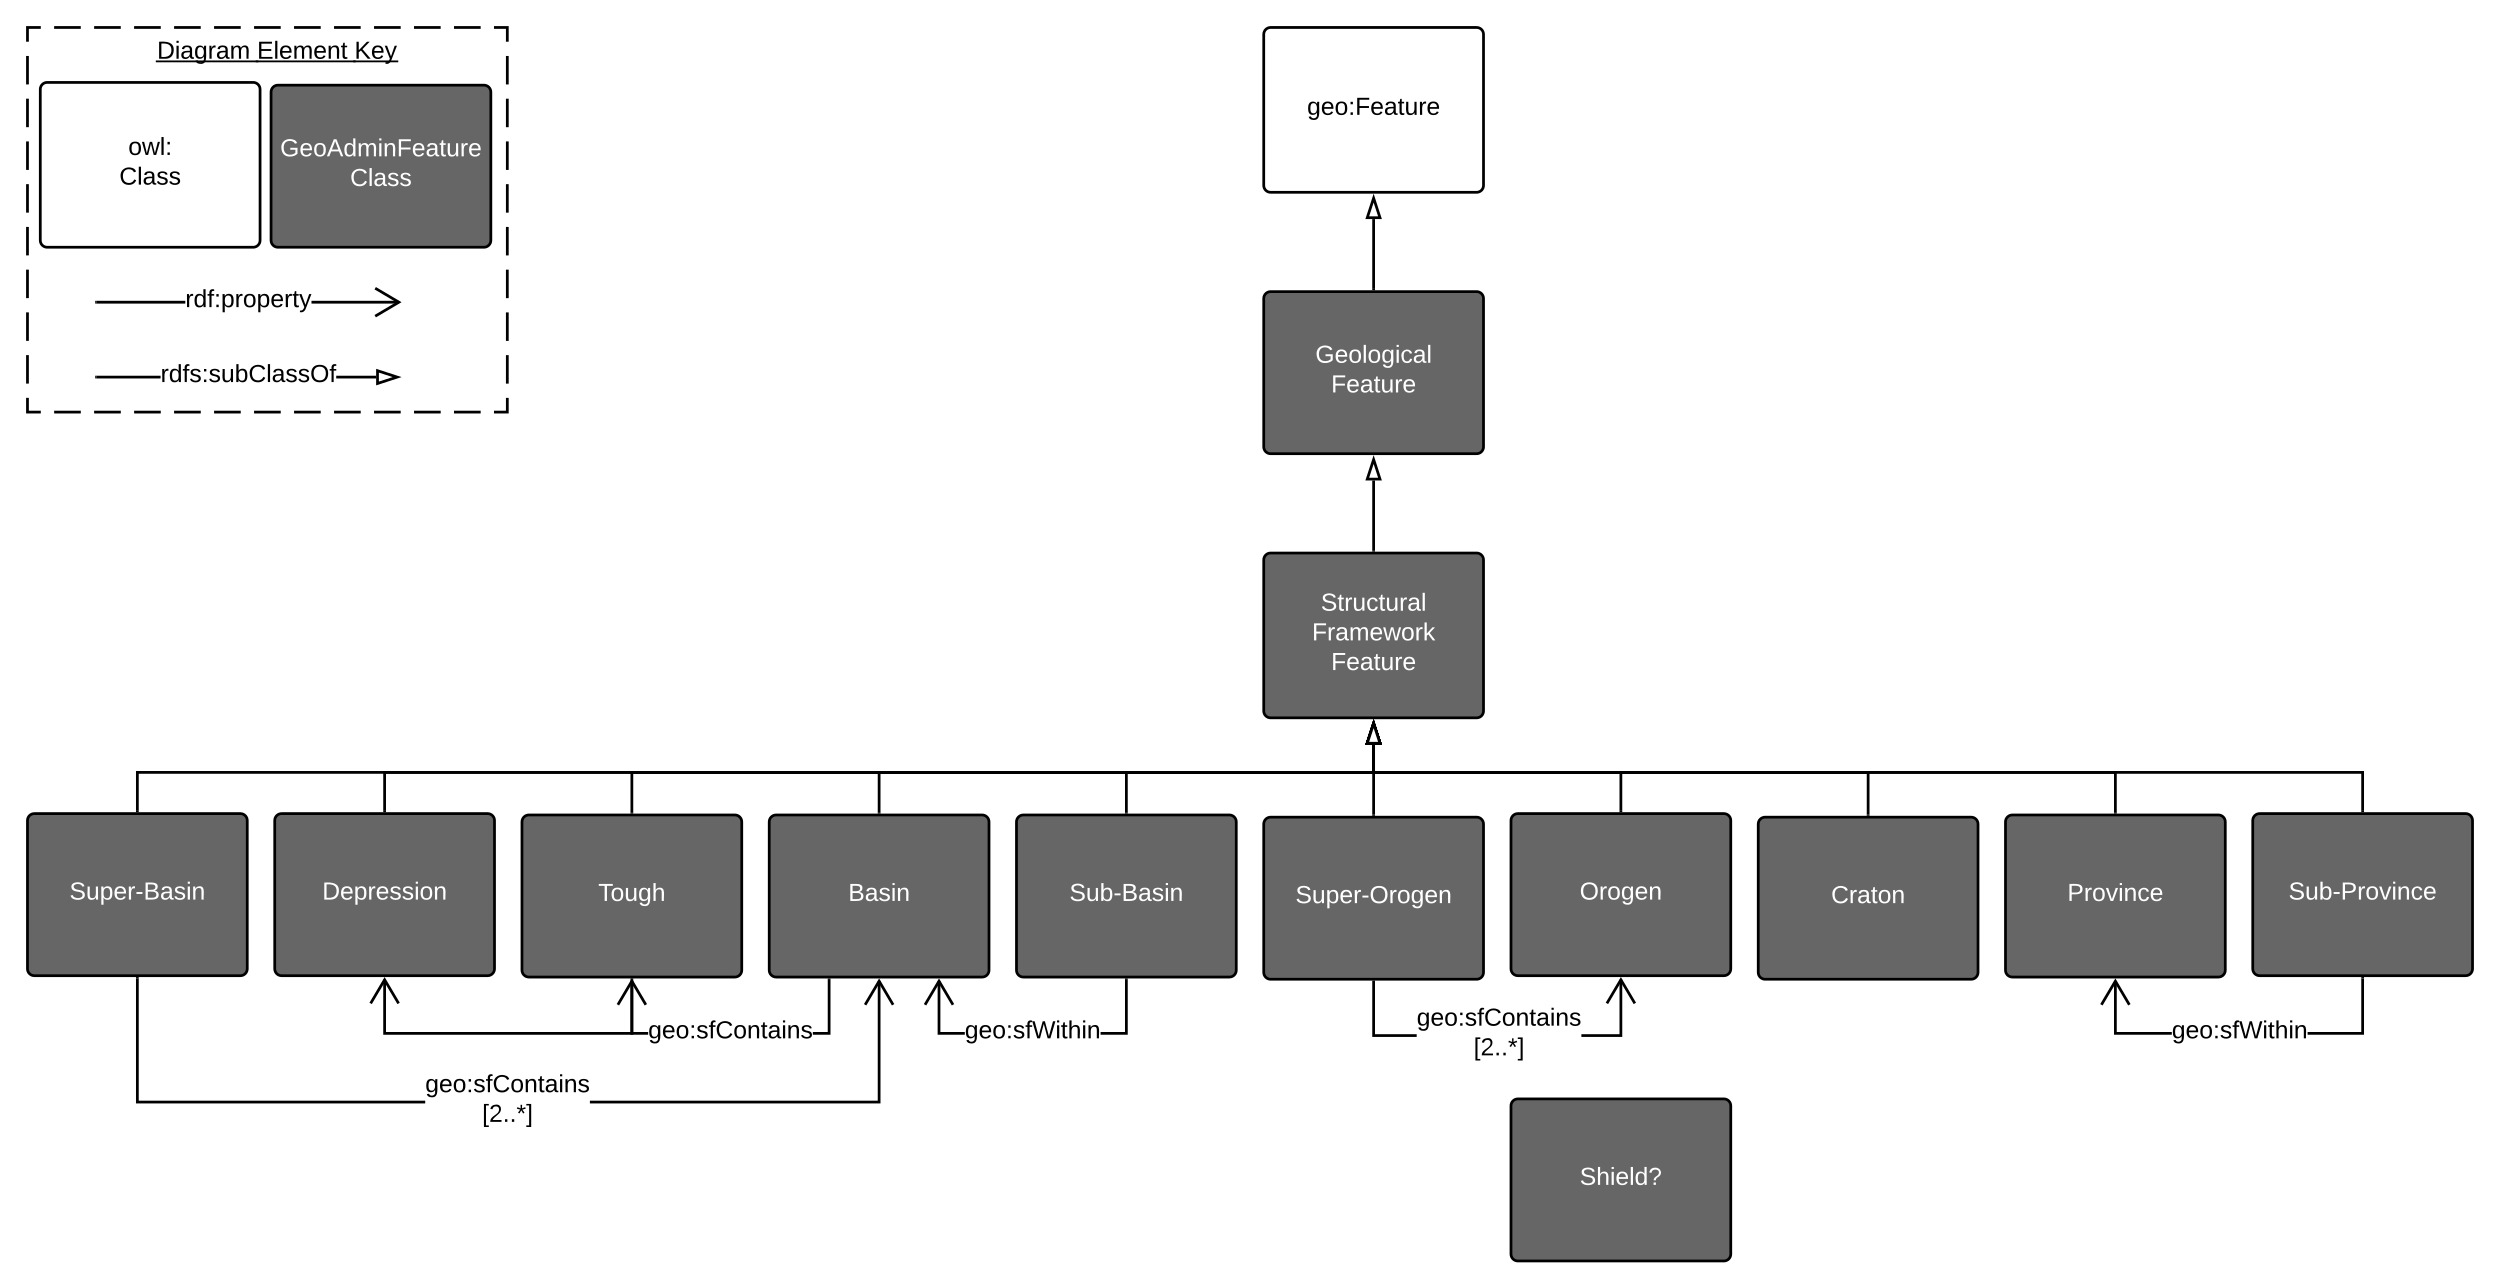 <svg xmlns="http://www.w3.org/2000/svg" xmlns:xlink="http://www.w3.org/1999/xlink" xmlns:lucid="lucid" width="1820" height="938"><g transform="translate(1780 0)" lucid:page-tab-id="18pXMLy7b7CG"><path d="M-1806.4 0H64v1323.2h-1870.4z" fill="#fff"/><path d="M-860 25c0-2.76 2.24-5 5-5h150c2.76 0 5 2.24 5 5v110c0 2.76-2.24 5-5 5h-150c-2.76 0-5-2.24-5-5z" stroke="#000" stroke-width="2" fill="#fff"/><use xlink:href="#a" transform="matrix(1,0,0,1,-852,28) translate(23.55 55.6)"/><path d="M-1220 598.3c0-2.76 2.24-5 5-5h150c2.76 0 5 2.24 5 5v108c0 2.76-2.24 5-5 5h-150c-2.76 0-5-2.24-5-5z" stroke="#000" stroke-width="2" fill="#666"/><use xlink:href="#b" transform="matrix(1,0,0,1,-1212,601.3) translate(49.525 54.6)"/><path d="M-1140 591.3v-29h360v-20.2" stroke="#000" stroke-width="2" fill="none"/><path d="M-1139 592.3h-2v-1.03h2z"/><path d="M-780 526.84l4.64 14.26h-9.28z" stroke="#000" stroke-width="2" fill="#fff"/><path d="M-860 217.3c0-2.76 2.24-5 5-5h150c2.76 0 5 2.24 5 5v108c0 2.76-2.24 5-5 5h-150c-2.76 0-5-2.24-5-5z" stroke="#000" stroke-width="2" fill="#666"/><use xlink:href="#c" transform="matrix(1,0,0,1,-852,220.3) translate(29.575 43.8)"/><use xlink:href="#d" transform="matrix(1,0,0,1,-852,220.3) translate(41.05 65.4)"/><path d="M-860 407.6c0-2.76 2.24-5 5-5h150c2.76 0 5 2.24 5 5v110c0 2.76-2.24 5-5 5h-150c-2.76 0-5-2.24-5-5z" stroke="#000" stroke-width="2" fill="#666"/><use xlink:href="#e" transform="matrix(1,0,0,1,-852,410.6) translate(33.575 34)"/><use xlink:href="#f" transform="matrix(1,0,0,1,-852,410.6) translate(27.125 55.6)"/><use xlink:href="#d" transform="matrix(1,0,0,1,-852,410.6) translate(41.05 77.2)"/><path d="M-680 597.3c0-2.76 2.24-5 5-5h150c2.76 0 5 2.24 5 5v108c0 2.76-2.24 5-5 5h-150c-2.76 0-5-2.24-5-5z" stroke="#000" stroke-width="2" fill="#666"/><use xlink:href="#g" transform="matrix(1,0,0,1,-672,600.3) translate(42.025 54.6)"/><path d="M-500 599.9c0-2.76 2.24-5 5-5h150c2.76 0 5 2.24 5 5v108c0 2.76-2.24 5-5 5h-150c-2.76 0-5-2.24-5-5z" stroke="#000" stroke-width="2" fill="#666"/><use xlink:href="#h" transform="matrix(1,0,0,1,-492,602.9) translate(45.05 54.6)"/><path d="M-320 598.3c0-2.76 2.24-5 5-5h150c2.76 0 5 2.24 5 5v108c0 2.76-2.24 5-5 5h-150c-2.76 0-5-2.24-5-5z" stroke="#000" stroke-width="2" fill="#666"/><use xlink:href="#i" transform="matrix(1,0,0,1,-312,601.3) translate(37.05 54.6)"/><path d="M-140 597.3c0-2.76 2.24-5 5-5H15c2.76 0 5 2.24 5 5v108c0 2.76-2.24 5-5 5h-150c-2.76 0-5-2.24-5-5z" stroke="#000" stroke-width="2" fill="#666"/><use xlink:href="#j" transform="matrix(1,0,0,1,-132,600.3) translate(18.075 54.6)"/><path d="M-239 751.3h40.07v2H-241v-39.18h2zm180 2h-41.08v-2H-61v-39h2z"/><path d="M-59 712.33h-2v-1.03h2zM-228.96 730.97l-1.72 1.02-9.32-15.77-9.32 15.76-1.72-1.03L-240 712.3z"/><use xlink:href="#k" transform="matrix(1,0,0,1,-198.925,741.5) translate(0 14.4)"/><path d="M-600 590.3v-28h-180v-20.2" stroke="#000" stroke-width="2" fill="none"/><path d="M-599 591.3h-2v-1.03h2z"/><path d="M-780 526.84l4.64 14.26h-9.28z" stroke="#000" stroke-width="2" fill="#fff"/><path d="M-60 590.3v-28h-720v-20.2" stroke="#000" stroke-width="2" fill="none"/><path d="M-59 591.3h-2v-1.03h2z"/><path d="M-780 526.84l4.64 14.26h-9.28z" stroke="#000" stroke-width="2" fill="#fff"/><path d="M-420 592.9v-30.6h-360v-20.2" stroke="#000" stroke-width="2" fill="none"/><path d="M-419 593.9h-2v-1.03h2z"/><path d="M-780 526.84l4.64 14.26h-9.28z" stroke="#000" stroke-width="2" fill="#fff"/><path d="M-240 591.3v-29h-540v-20.2" stroke="#000" stroke-width="2" fill="none"/><path d="M-239 592.3h-2v-1.03h2z"/><path d="M-780 526.84l4.64 14.26h-9.28z" stroke="#000" stroke-width="2" fill="#fff"/><path d="M-1760 597.3c0-2.76 2.24-5 5-5h150c2.76 0 5 2.24 5 5v108c0 2.76-2.24 5-5 5h-150c-2.76 0-5-2.24-5-5z" stroke="#000" stroke-width="2" fill="#666"/><use xlink:href="#l" transform="matrix(1,0,0,1,-1752,600.3) translate(22.575 54.6)"/><path d="M-1040 598.3c0-2.76 2.24-5 5-5h150c2.76 0 5 2.24 5 5v108c0 2.76-2.24 5-5 5h-150c-2.76 0-5-2.24-5-5z" stroke="#000" stroke-width="2" fill="#666"/><use xlink:href="#m" transform="matrix(1,0,0,1,-1032,601.3) translate(30.55 54.6)"/><path d="M-1680 590.3v-28h900v-20.2" stroke="#000" stroke-width="2" fill="none"/><path d="M-1679 591.3h-2v-1.03h2z"/><path d="M-780 526.84l4.64 14.26h-9.28z" stroke="#000" stroke-width="2" fill="#fff"/><path d="M-1095.4 751.3h17.78v2h-19.78v-39.18h2zm136.4 2h-19.77v-2H-961v-38h2z"/><path d="M-959 713.33h-2v-1.03h2zM-1085.36 730.97l-1.72 1.02-9.32-15.77-9.32 15.76-1.72-1.03 11.04-18.67z"/><use xlink:href="#k" transform="matrix(1,0,0,1,-1077.625,741.5) translate(0 14.4)"/><path d="M-1679 801.3h208.55v2H-1681v-91h2zm540 2h-211.55v-2H-1141v-87.18h2z"/><path d="M-1679 712.33h-2v-1.03h2zM-1128.96 730.97l-1.72 1.02-9.32-15.77-9.32 15.76-1.72-1.03 11.04-18.67z"/><use xlink:href="#n" transform="matrix(1,0,0,1,-1470.45,780.7) translate(0.005 14.4)"/><use xlink:href="#o" transform="matrix(1,0,0,1,-1470.45,780.7) translate(41.455 36)"/><path d="M-1400 598.3c0-2.76 2.24-5 5-5h150c2.76 0 5 2.24 5 5v108c0 2.76-2.24 5-5 5h-150c-2.76 0-5-2.24-5-5z" stroke="#000" stroke-width="2" fill="#666"/><use xlink:href="#p" transform="matrix(1,0,0,1,-1392,601.3) translate(47.525 54.6)"/><path d="M-1580 597.3c0-2.76 2.24-5 5-5h150c2.76 0 5 2.24 5 5v108c0 2.76-2.24 5-5 5h-150c-2.76 0-5-2.24-5-5z" stroke="#000" stroke-width="2" fill="#666"/><use xlink:href="#q" transform="matrix(1,0,0,1,-1572,600.3) translate(26.575 54.6)"/><path d="M-1319 751.3h10.85v2H-1321v-39.18h2zm143.6 2h-12.85v-2h10.85v-38h2z"/><path d="M-1175.4 713.33h-2v-1.03h2zM-1308.96 730.97l-1.72 1.02-9.32-15.77-9.32 15.76-1.72-1.03 11.04-18.67z"/><use xlink:href="#r" transform="matrix(1,0,0,1,-1308.15,741.5) translate(0.005 14.4)"/><path d="M-680 805c0-2.76 2.24-5 5-5h150c2.76 0 5 2.24 5 5v108c0 2.76-2.24 5-5 5h-150c-2.76 0-5-2.24-5-5z" stroke="#000" stroke-width="2" fill="#666"/><use xlink:href="#s" transform="matrix(1,0,0,1,-672,808) translate(42.05 54.6)"/><path d="M-960 591.3v-29h180v-20.2" stroke="#000" stroke-width="2" fill="none"/><path d="M-959 592.3h-2v-1.03h2z"/><path d="M-780 526.84l4.64 14.26h-9.28z" stroke="#000" stroke-width="2" fill="#fff"/><path d="M-860 599.9c0-2.76 2.24-5 5-5h150c2.76 0 5 2.24 5 5v108c0 2.76-2.24 5-5 5h-150c-2.76 0-5-2.24-5-5z" stroke="#000" stroke-width="2" fill="#666"/><use xlink:href="#t" transform="matrix(1,0,0,1,-852,602.9) translate(15.075 54.6)"/><path d="M-780 400.6v-50.8" stroke="#000" stroke-width="2" fill="none"/><path d="M-779 401.6h-2v-1.03h2z"/><path d="M-780 334.54l4.64 14.26h-9.28z" stroke="#000" stroke-width="2" fill="#fff"/><path d="M-780 210.3v-50.8" stroke="#000" stroke-width="2" fill="none"/><path d="M-779 211.3h-2v-1.03h2z"/><path d="M-780 144.24l4.64 14.26h-9.28z" stroke="#000" stroke-width="2" fill="#fff"/><path d="M-1500 590.3v-28h720v-20.2" stroke="#000" stroke-width="2" fill="none"/><path d="M-1499 591.3h-2v-1.03h2z"/><path d="M-780 526.84l4.64 14.26h-9.28z" stroke="#000" stroke-width="2" fill="#fff"/><path d="M-1320 591.3v-29h540v-20.2" stroke="#000" stroke-width="2" fill="none"/><path d="M-1319 592.3h-2v-1.03h2z"/><path d="M-780 526.84l4.64 14.26h-9.28z" stroke="#000" stroke-width="2" fill="#fff"/><path d="M-780 592.9v-50.8" stroke="#000" stroke-width="2" fill="none"/><path d="M-779 593.9h-2v-1.03h2z"/><path d="M-780 526.84l4.64 14.26h-9.28z" stroke="#000" stroke-width="2" fill="#fff"/><path d="M-1320 713.3v39h-180v-39.18" stroke="#000" stroke-width="2" fill="none"/><path d="M-1319 713.33h-2v-1.03h2z"/><path d="M-1489.82 730.48l-10.18-17.22-10.18 17.22" stroke="#000" stroke-width="2" fill="none"/><path d="M-779 752.9h30.35v2H-781v-40h2zm180 2h-29.75v-2H-601v-39.78h2z"/><path d="M-779 714.93h-2v-1.03h2zM-588.96 729.97l-1.72 1.02-9.32-15.77-9.32 15.76-1.72-1.03L-600 711.3z"/><use xlink:href="#n" transform="matrix(1,0,0,1,-748.65,732.3) translate(0.005 14.4)"/><use xlink:href="#o" transform="matrix(1,0,0,1,-748.65,732.3) translate(41.455 36)"/><path d="M-1760 20h349.33v280H-1760z" fill-opacity="0"/><path d="M-1740.6 20h19.4m9.72 0h19.4m9.7 0h19.42m9.7 0h19.4m9.7 0h19.42m9.7 0h19.4m9.7 0h19.42m9.7 0h19.4m9.72 0h19.4m9.7 0h19.4m9.72 0h19.4m9.7 0h9.7v10.37m0 10.37v20.74m0 10.37V92.6m0 10.36v20.74m0 10.37v20.74m0 10.4v20.73m0 10.37v20.74m0 10.37v20.75m0 10.37v20.74m0 10.37V300h-9.7m-9.7 0h-19.4m-9.7 0h-19.4m-9.72 0h-19.4m-9.7 0h-19.4m-9.72 0h-19.4m-9.7 0h-19.42m-9.7 0h-19.4m-9.7 0h-19.42m-9.7 0h-19.4m-9.7 0h-19.42m-9.7 0h-19.4m-9.72 0h-9.7v-10.37m0-10.37v-20.74m0-10.37V227.4m0-10.36V196.3m0-10.37V165.2m0-10.4v-20.73m0-10.37v-20.74m0-10.37V71.84m0-10.37V40.74m0-10.37V20h9.7" stroke="#000" stroke-width="2" fill="none"/><path d="M-1750.67 65c0-2.76 2.24-5 5-5h150c2.76 0 5 2.24 5 5v110c0 2.76-2.24 5-5 5h-150c-2.76 0-5-2.24-5-5z" stroke="#000" stroke-width="2" fill="#fff"/><use xlink:href="#u" transform="matrix(1,0,0,1,-1742.667,68) translate(56.05 44.8)"/><use xlink:href="#v" transform="matrix(1,0,0,1,-1742.667,68) translate(49.55 66.4)"/><path d="M-1582.67 67c0-2.76 2.24-5 5-5h150c2.76 0 5 2.24 5 5v108c0 2.76-2.24 5-5 5h-150c-2.76 0-5-2.24-5-5z" stroke="#000" stroke-width="2" fill="#666"/><use xlink:href="#w" transform="matrix(1,0,0,1,-1574.667,70) translate(-1.4 43.8)"/><use xlink:href="#x" transform="matrix(1,0,0,1,-1574.667,70) translate(49.55 65.4)"/><path d="M-1670.67 25c0-2.76 2.24-5 5-5h190c2.76 0 5 2.24 5 5v27c0 2.76-2.24 5-5 5h-190c-2.76 0-5-2.24-5-5z" stroke="#000" stroke-opacity="0" stroke-width="2" fill="#fff" fill-opacity="0"/><use xlink:href="#y" transform="matrix(1,0,0,1,-1665.667,25) translate(0 17.775)"/><use xlink:href="#z" transform="matrix(1,0,0,1,-1665.667,25) translate(72.8 17.775)"/><use xlink:href="#A" transform="matrix(1,0,0,1,-1665.667,25) translate(143.7 17.775)"/><path d="M-1663.1 275.52h-46.57v-2h46.58zm156.93 0h-29.07v-2h29.07z"/><path d="M-1709.64 275.52h-1.03v-2h1.03z"/><path d="M-1490.9 274.52l-14.27 4.64v-9.27z" fill="#fff"/><path d="M-1487.67 274.52l-18.5 6.02V268.5zm-16.5 3.26l10.03-3.25-10.03-3.26z"/><g><use xlink:href="#B" transform="matrix(1,0,0,1,-1599.167,264.125) translate(0 13.867)"/></g><g><use xlink:href="#C" transform="matrix(1,0,0,1,-1663.092,263.725) translate(0 14.4)"/></g><path d="M-1645.1 221h-64.57v-2h64.58zm155.62 0h-63.76v-2h63.76z"/><path d="M-1709.64 221h-1.03v-2h1.03zM-1487.67 220l-18.67 11.04-1.02-1.72 15.76-9.32-15.76-9.32 1.02-1.72z"/><g><use xlink:href="#B" transform="matrix(1,0,0,1,-1599.167,209.6) translate(0 13.867)"/></g><g><use xlink:href="#D" transform="matrix(1,0,0,1,-1645.092,209.2) translate(0 14.4)"/></g><defs><path d="M177-190C167-65 218 103 67 71c-23-6-38-20-44-43l32-5c15 47 100 32 89-28v-30C133-14 115 1 83 1 29 1 15-40 15-95c0-56 16-97 71-98 29-1 48 16 59 35 1-10 0-23 2-32h30zM94-22c36 0 50-32 50-73 0-42-14-75-50-75-39 0-46 34-46 75s6 73 46 73" id="E"/><path d="M100-194c63 0 86 42 84 106H49c0 40 14 67 53 68 26 1 43-12 49-29l28 8c-11 28-37 45-77 45C44 4 14-33 15-96c1-61 26-98 85-98zm52 81c6-60-76-77-97-28-3 7-6 17-6 28h103" id="F"/><path d="M100-194c62-1 85 37 85 99 1 63-27 99-86 99S16-35 15-95c0-66 28-99 85-99zM99-20c44 1 53-31 53-75 0-43-8-75-51-75s-53 32-53 75 10 74 51 75" id="G"/><path d="M33-154v-36h34v36H33zM33 0v-36h34V0H33" id="H"/><path d="M63-220v92h138v28H63V0H30v-248h175v28H63" id="I"/><path d="M141-36C126-15 110 5 73 4 37 3 15-17 15-53c-1-64 63-63 125-63 3-35-9-54-41-54-24 1-41 7-42 31l-33-3c5-37 33-52 76-52 45 0 72 20 72 64v82c-1 20 7 32 28 27v20c-31 9-61-2-59-35zM48-53c0 20 12 33 32 33 41-3 63-29 60-74-43 2-92-5-92 41" id="J"/><path d="M59-47c-2 24 18 29 38 22v24C64 9 27 4 27-40v-127H5v-23h24l9-43h21v43h35v23H59v120" id="K"/><path d="M84 4C-5 8 30-112 23-190h32v120c0 31 7 50 39 49 72-2 45-101 50-169h31l1 190h-30c-1-10 1-25-2-33-11 22-28 36-60 37" id="L"/><path d="M114-163C36-179 61-72 57 0H25l-1-190h30c1 12-1 29 2 39 6-27 23-49 58-41v29" id="M"/><g id="a"><use transform="matrix(0.05,0,0,0.05,0,0)" xlink:href="#E"/><use transform="matrix(0.05,0,0,0.05,10,0)" xlink:href="#F"/><use transform="matrix(0.05,0,0,0.05,20,0)" xlink:href="#G"/><use transform="matrix(0.05,0,0,0.05,30,0)" xlink:href="#H"/><use transform="matrix(0.05,0,0,0.05,35,0)" xlink:href="#I"/><use transform="matrix(0.05,0,0,0.05,45.95,0)" xlink:href="#F"/><use transform="matrix(0.05,0,0,0.05,55.95,0)" xlink:href="#J"/><use transform="matrix(0.05,0,0,0.05,65.95,0)" xlink:href="#K"/><use transform="matrix(0.05,0,0,0.05,70.95,0)" xlink:href="#L"/><use transform="matrix(0.05,0,0,0.05,80.95,0)" xlink:href="#M"/><use transform="matrix(0.05,0,0,0.05,86.9,0)" xlink:href="#F"/></g><path fill="#fff" d="M160-131c35 5 61 23 61 61C221 17 115-2 30 0v-248c76 3 177-17 177 60 0 33-19 50-47 57zm-97-11c50-1 110 9 110-42 0-47-63-36-110-37v79zm0 115c55-2 124 14 124-45 0-56-70-42-124-44v89" id="N"/><path fill="#fff" d="M141-36C126-15 110 5 73 4 37 3 15-17 15-53c-1-64 63-63 125-63 3-35-9-54-41-54-24 1-41 7-42 31l-33-3c5-37 33-52 76-52 45 0 72 20 72 64v82c-1 20 7 32 28 27v20c-31 9-61-2-59-35zM48-53c0 20 12 33 32 33 41-3 63-29 60-74-43 2-92-5-92 41" id="O"/><path fill="#fff" d="M135-143c-3-34-86-38-87 0 15 53 115 12 119 90S17 21 10-45l28-5c4 36 97 45 98 0-10-56-113-15-118-90-4-57 82-63 122-42 12 7 21 19 24 35" id="P"/><path fill="#fff" d="M24-231v-30h32v30H24zM24 0v-190h32V0H24" id="Q"/><path fill="#fff" d="M117-194c89-4 53 116 60 194h-32v-121c0-31-8-49-39-48C34-167 62-67 57 0H25l-1-190h30c1 10-1 24 2 32 11-22 29-35 61-36" id="R"/><g id="b"><use transform="matrix(0.05,0,0,0.05,0,0)" xlink:href="#N"/><use transform="matrix(0.05,0,0,0.05,12,0)" xlink:href="#O"/><use transform="matrix(0.05,0,0,0.05,22,0)" xlink:href="#P"/><use transform="matrix(0.05,0,0,0.05,31,0)" xlink:href="#Q"/><use transform="matrix(0.05,0,0,0.05,34.95,0)" xlink:href="#R"/></g><path fill="#fff" d="M143 4C61 4 22-44 18-125c-5-107 100-154 193-111 17 8 29 25 37 43l-32 9c-13-25-37-40-76-40-61 0-88 39-88 99 0 61 29 100 91 101 35 0 62-11 79-27v-45h-74v-28h105v86C228-13 192 4 143 4" id="S"/><path fill="#fff" d="M100-194c63 0 86 42 84 106H49c0 40 14 67 53 68 26 1 43-12 49-29l28 8c-11 28-37 45-77 45C44 4 14-33 15-96c1-61 26-98 85-98zm52 81c6-60-76-77-97-28-3 7-6 17-6 28h103" id="T"/><path fill="#fff" d="M100-194c62-1 85 37 85 99 1 63-27 99-86 99S16-35 15-95c0-66 28-99 85-99zM99-20c44 1 53-31 53-75 0-43-8-75-51-75s-53 32-53 75 10 74 51 75" id="U"/><path fill="#fff" d="M24 0v-261h32V0H24" id="V"/><path fill="#fff" d="M177-190C167-65 218 103 67 71c-23-6-38-20-44-43l32-5c15 47 100 32 89-28v-30C133-14 115 1 83 1 29 1 15-40 15-95c0-56 16-97 71-98 29-1 48 16 59 35 1-10 0-23 2-32h30zM94-22c36 0 50-32 50-73 0-42-14-75-50-75-39 0-46 34-46 75s6 73 46 73" id="W"/><path fill="#fff" d="M96-169c-40 0-48 33-48 73s9 75 48 75c24 0 41-14 43-38l32 2c-6 37-31 61-74 61-59 0-76-41-82-99-10-93 101-131 147-64 4 7 5 14 7 22l-32 3c-4-21-16-35-41-35" id="X"/><g id="c"><use transform="matrix(0.05,0,0,0.05,0,0)" xlink:href="#S"/><use transform="matrix(0.05,0,0,0.05,14,0)" xlink:href="#T"/><use transform="matrix(0.05,0,0,0.05,24,0)" xlink:href="#U"/><use transform="matrix(0.05,0,0,0.05,34,0)" xlink:href="#V"/><use transform="matrix(0.05,0,0,0.05,37.95,0)" xlink:href="#U"/><use transform="matrix(0.05,0,0,0.05,47.95,0)" xlink:href="#W"/><use transform="matrix(0.05,0,0,0.05,57.95,0)" xlink:href="#Q"/><use transform="matrix(0.05,0,0,0.05,61.9,0)" xlink:href="#X"/><use transform="matrix(0.05,0,0,0.05,70.9,0)" xlink:href="#O"/><use transform="matrix(0.05,0,0,0.05,80.9,0)" xlink:href="#V"/></g><path fill="#fff" d="M63-220v92h138v28H63V0H30v-248h175v28H63" id="Y"/><path fill="#fff" d="M59-47c-2 24 18 29 38 22v24C64 9 27 4 27-40v-127H5v-23h24l9-43h21v43h35v23H59v120" id="Z"/><path fill="#fff" d="M84 4C-5 8 30-112 23-190h32v120c0 31 7 50 39 49 72-2 45-101 50-169h31l1 190h-30c-1-10 1-25-2-33-11 22-28 36-60 37" id="aa"/><path fill="#fff" d="M114-163C36-179 61-72 57 0H25l-1-190h30c1 12-1 29 2 39 6-27 23-49 58-41v29" id="ab"/><g id="d"><use transform="matrix(0.05,0,0,0.05,0,0)" xlink:href="#Y"/><use transform="matrix(0.05,0,0,0.05,10.95,0)" xlink:href="#T"/><use transform="matrix(0.05,0,0,0.05,20.95,0)" xlink:href="#O"/><use transform="matrix(0.05,0,0,0.05,30.95,0)" xlink:href="#Z"/><use transform="matrix(0.05,0,0,0.05,35.95,0)" xlink:href="#aa"/><use transform="matrix(0.05,0,0,0.05,45.95,0)" xlink:href="#ab"/><use transform="matrix(0.05,0,0,0.05,51.9,0)" xlink:href="#T"/></g><path fill="#fff" d="M185-189c-5-48-123-54-124 2 14 75 158 14 163 119 3 78-121 87-175 55-17-10-28-26-33-46l33-7c5 56 141 63 141-1 0-78-155-14-162-118-5-82 145-84 179-34 5 7 8 16 11 25" id="ac"/><g id="e"><use transform="matrix(0.05,0,0,0.05,0,0)" xlink:href="#ac"/><use transform="matrix(0.05,0,0,0.05,12,0)" xlink:href="#Z"/><use transform="matrix(0.05,0,0,0.05,17,0)" xlink:href="#ab"/><use transform="matrix(0.05,0,0,0.05,22.95,0)" xlink:href="#aa"/><use transform="matrix(0.05,0,0,0.05,32.95,0)" xlink:href="#X"/><use transform="matrix(0.05,0,0,0.05,41.95,0)" xlink:href="#Z"/><use transform="matrix(0.05,0,0,0.05,46.95,0)" xlink:href="#aa"/><use transform="matrix(0.05,0,0,0.05,56.95,0)" xlink:href="#ab"/><use transform="matrix(0.05,0,0,0.05,62.9,0)" xlink:href="#O"/><use transform="matrix(0.05,0,0,0.05,72.9,0)" xlink:href="#V"/></g><path fill="#fff" d="M210-169c-67 3-38 105-44 169h-31v-121c0-29-5-50-35-48C34-165 62-65 56 0H25l-1-190h30c1 10-1 24 2 32 10-44 99-50 107 0 11-21 27-35 58-36 85-2 47 119 55 194h-31v-121c0-29-5-49-35-48" id="ad"/><path fill="#fff" d="M206 0h-36l-40-164L89 0H53L-1-190h32L70-26l43-164h34l41 164 42-164h31" id="ae"/><path fill="#fff" d="M143 0L79-87 56-68V0H24v-261h32v163l83-92h37l-77 82L181 0h-38" id="af"/><g id="f"><use transform="matrix(0.05,0,0,0.05,0,0)" xlink:href="#Y"/><use transform="matrix(0.05,0,0,0.05,10.95,0)" xlink:href="#ab"/><use transform="matrix(0.05,0,0,0.05,16.9,0)" xlink:href="#O"/><use transform="matrix(0.05,0,0,0.05,26.9,0)" xlink:href="#ad"/><use transform="matrix(0.05,0,0,0.05,41.85,0)" xlink:href="#T"/><use transform="matrix(0.05,0,0,0.05,51.85,0)" xlink:href="#ae"/><use transform="matrix(0.05,0,0,0.05,64.8,0)" xlink:href="#U"/><use transform="matrix(0.05,0,0,0.05,74.8,0)" xlink:href="#ab"/><use transform="matrix(0.05,0,0,0.05,80.75,0)" xlink:href="#af"/></g><path fill="#fff" d="M140-251c81 0 123 46 123 126C263-46 219 4 140 4 59 4 17-45 17-125s42-126 123-126zm0 227c63 0 89-41 89-101s-29-99-89-99c-61 0-89 39-89 99S79-25 140-24" id="ag"/><g id="g"><use transform="matrix(0.05,0,0,0.05,0,0)" xlink:href="#ag"/><use transform="matrix(0.05,0,0,0.05,14,0)" xlink:href="#ab"/><use transform="matrix(0.05,0,0,0.05,19.95,0)" xlink:href="#U"/><use transform="matrix(0.05,0,0,0.05,29.95,0)" xlink:href="#W"/><use transform="matrix(0.05,0,0,0.05,39.95,0)" xlink:href="#T"/><use transform="matrix(0.05,0,0,0.05,49.95,0)" xlink:href="#R"/></g><path fill="#fff" d="M212-179c-10-28-35-45-73-45-59 0-87 40-87 99 0 60 29 101 89 101 43 0 62-24 78-52l27 14C228-24 195 4 139 4 59 4 22-46 18-125c-6-104 99-153 187-111 19 9 31 26 39 46" id="ah"/><g id="h"><use transform="matrix(0.05,0,0,0.05,0,0)" xlink:href="#ah"/><use transform="matrix(0.05,0,0,0.05,12.95,0)" xlink:href="#ab"/><use transform="matrix(0.05,0,0,0.05,18.9,0)" xlink:href="#O"/><use transform="matrix(0.05,0,0,0.05,28.9,0)" xlink:href="#Z"/><use transform="matrix(0.05,0,0,0.05,33.9,0)" xlink:href="#U"/><use transform="matrix(0.05,0,0,0.05,43.9,0)" xlink:href="#R"/></g><path fill="#fff" d="M30-248c87 1 191-15 191 75 0 78-77 80-158 76V0H30v-248zm33 125c57 0 124 11 124-50 0-59-68-47-124-48v98" id="ai"/><path fill="#fff" d="M108 0H70L1-190h34L89-25l56-165h34" id="aj"/><g id="i"><use transform="matrix(0.05,0,0,0.05,0,0)" xlink:href="#ai"/><use transform="matrix(0.05,0,0,0.05,12,0)" xlink:href="#ab"/><use transform="matrix(0.05,0,0,0.05,17.95,0)" xlink:href="#U"/><use transform="matrix(0.05,0,0,0.05,27.95,0)" xlink:href="#aj"/><use transform="matrix(0.05,0,0,0.05,36.95,0)" xlink:href="#Q"/><use transform="matrix(0.05,0,0,0.05,40.9,0)" xlink:href="#R"/><use transform="matrix(0.05,0,0,0.05,50.9,0)" xlink:href="#X"/><use transform="matrix(0.05,0,0,0.05,59.9,0)" xlink:href="#T"/></g><path fill="#fff" d="M115-194c53 0 69 39 70 98 0 66-23 100-70 100C84 3 66-7 56-30L54 0H23l1-261h32v101c10-23 28-34 59-34zm-8 174c40 0 45-34 45-75 0-40-5-75-45-74-42 0-51 32-51 76 0 43 10 73 51 73" id="ak"/><path fill="#fff" d="M16-82v-28h88v28H16" id="al"/><g id="j"><use transform="matrix(0.05,0,0,0.05,0,0)" xlink:href="#ac"/><use transform="matrix(0.05,0,0,0.05,12,0)" xlink:href="#aa"/><use transform="matrix(0.05,0,0,0.05,22,0)" xlink:href="#ak"/><use transform="matrix(0.05,0,0,0.05,32,0)" xlink:href="#al"/><use transform="matrix(0.05,0,0,0.05,37.95,0)" xlink:href="#ai"/><use transform="matrix(0.05,0,0,0.05,49.95,0)" xlink:href="#ab"/><use transform="matrix(0.05,0,0,0.05,55.9,0)" xlink:href="#U"/><use transform="matrix(0.05,0,0,0.05,65.9,0)" xlink:href="#aj"/><use transform="matrix(0.05,0,0,0.05,74.9,0)" xlink:href="#Q"/><use transform="matrix(0.05,0,0,0.05,78.85,0)" xlink:href="#R"/><use transform="matrix(0.05,0,0,0.05,88.85,0)" xlink:href="#X"/><use transform="matrix(0.05,0,0,0.05,97.85,0)" xlink:href="#T"/></g><path d="M135-143c-3-34-86-38-87 0 15 53 115 12 119 90S17 21 10-45l28-5c4 36 97 45 98 0-10-56-113-15-118-90-4-57 82-63 122-42 12 7 21 19 24 35" id="am"/><path d="M101-234c-31-9-42 10-38 44h38v23H63V0H32v-167H5v-23h27c-7-52 17-82 69-68v24" id="an"/><path d="M266 0h-40l-56-210L115 0H75L2-248h35L96-30l15-64 43-154h32l59 218 59-218h35" id="ao"/><path d="M24-231v-30h32v30H24zM24 0v-190h32V0H24" id="ap"/><path d="M106-169C34-169 62-67 57 0H25v-261h32l-1 103c12-21 28-36 61-36 89 0 53 116 60 194h-32v-121c2-32-8-49-39-48" id="aq"/><path d="M117-194c89-4 53 116 60 194h-32v-121c0-31-8-49-39-48C34-167 62-67 57 0H25l-1-190h30c1 10-1 24 2 32 11-22 29-35 61-36" id="ar"/><g id="k"><use transform="matrix(0.05,0,0,0.05,0,0)" xlink:href="#E"/><use transform="matrix(0.05,0,0,0.05,10,0)" xlink:href="#F"/><use transform="matrix(0.05,0,0,0.05,20,0)" xlink:href="#G"/><use transform="matrix(0.05,0,0,0.05,30,0)" xlink:href="#H"/><use transform="matrix(0.05,0,0,0.05,35,0)" xlink:href="#am"/><use transform="matrix(0.05,0,0,0.05,44,0)" xlink:href="#an"/><use transform="matrix(0.05,0,0,0.05,49,0)" xlink:href="#ao"/><use transform="matrix(0.05,0,0,0.05,65.95,0)" xlink:href="#ap"/><use transform="matrix(0.05,0,0,0.05,69.9,0)" xlink:href="#K"/><use transform="matrix(0.05,0,0,0.05,74.9,0)" xlink:href="#aq"/><use transform="matrix(0.05,0,0,0.05,84.9,0)" xlink:href="#ap"/><use transform="matrix(0.05,0,0,0.05,88.85,0)" xlink:href="#ar"/></g><path fill="#fff" d="M115-194c55 1 70 41 70 98S169 2 115 4C84 4 66-9 55-30l1 105H24l-1-265h31l2 30c10-21 28-34 59-34zm-8 174c40 0 45-34 45-75s-6-73-45-74c-42 0-51 32-51 76 0 43 10 73 51 73" id="as"/><g id="l"><use transform="matrix(0.05,0,0,0.05,0,0)" xlink:href="#ac"/><use transform="matrix(0.05,0,0,0.05,12,0)" xlink:href="#aa"/><use transform="matrix(0.05,0,0,0.05,22,0)" xlink:href="#as"/><use transform="matrix(0.05,0,0,0.05,32,0)" xlink:href="#T"/><use transform="matrix(0.05,0,0,0.05,42,0)" xlink:href="#ab"/><use transform="matrix(0.05,0,0,0.05,47.95,0)" xlink:href="#al"/><use transform="matrix(0.05,0,0,0.05,53.9,0)" xlink:href="#N"/><use transform="matrix(0.05,0,0,0.05,65.9,0)" xlink:href="#O"/><use transform="matrix(0.05,0,0,0.05,75.9,0)" xlink:href="#P"/><use transform="matrix(0.05,0,0,0.05,84.9,0)" xlink:href="#Q"/><use transform="matrix(0.05,0,0,0.05,88.85,0)" xlink:href="#R"/></g><g id="m"><use transform="matrix(0.05,0,0,0.05,0,0)" xlink:href="#ac"/><use transform="matrix(0.05,0,0,0.05,12,0)" xlink:href="#aa"/><use transform="matrix(0.05,0,0,0.05,22,0)" xlink:href="#ak"/><use transform="matrix(0.05,0,0,0.05,32,0)" xlink:href="#al"/><use transform="matrix(0.05,0,0,0.05,37.95,0)" xlink:href="#N"/><use transform="matrix(0.05,0,0,0.05,49.95,0)" xlink:href="#O"/><use transform="matrix(0.05,0,0,0.05,59.95,0)" xlink:href="#P"/><use transform="matrix(0.05,0,0,0.05,68.95,0)" xlink:href="#Q"/><use transform="matrix(0.05,0,0,0.05,72.9,0)" xlink:href="#R"/></g><path d="M212-179c-10-28-35-45-73-45-59 0-87 40-87 99 0 60 29 101 89 101 43 0 62-24 78-52l27 14C228-24 195 4 139 4 59 4 22-46 18-125c-6-104 99-153 187-111 19 9 31 26 39 46" id="at"/><g id="n"><use transform="matrix(0.05,0,0,0.05,0,0)" xlink:href="#E"/><use transform="matrix(0.05,0,0,0.05,10,0)" xlink:href="#F"/><use transform="matrix(0.05,0,0,0.05,20,0)" xlink:href="#G"/><use transform="matrix(0.05,0,0,0.05,30,0)" xlink:href="#H"/><use transform="matrix(0.05,0,0,0.05,35,0)" xlink:href="#am"/><use transform="matrix(0.05,0,0,0.05,44,0)" xlink:href="#an"/><use transform="matrix(0.05,0,0,0.05,49,0)" xlink:href="#at"/><use transform="matrix(0.05,0,0,0.05,61.95,0)" xlink:href="#G"/><use transform="matrix(0.05,0,0,0.05,71.95,0)" xlink:href="#ar"/><use transform="matrix(0.05,0,0,0.05,81.95,0)" xlink:href="#K"/><use transform="matrix(0.05,0,0,0.05,86.95,0)" xlink:href="#J"/><use transform="matrix(0.05,0,0,0.05,96.95,0)" xlink:href="#ap"/><use transform="matrix(0.05,0,0,0.05,100.9,0)" xlink:href="#ar"/><use transform="matrix(0.05,0,0,0.05,110.9,0)" xlink:href="#am"/></g><path d="M26 75v-336h71v23H56V52h41v23H26" id="au"/><path d="M101-251c82-7 93 87 43 132L82-64C71-53 59-42 53-27h129V0H18c2-99 128-94 128-182 0-28-16-43-45-43s-46 15-49 41l-32-3c6-41 34-60 81-64" id="av"/><path d="M33 0v-38h34V0H33" id="aw"/><path d="M80-196l47-18 7 23-49 13 32 44-20 13-27-46-27 45-21-12 33-44-49-13 8-23 47 19-2-53h23" id="ax"/><path d="M3 75V52h41v-290H3v-23h71V75H3" id="ay"/><g id="o"><use transform="matrix(0.05,0,0,0.05,0,0)" xlink:href="#au"/><use transform="matrix(0.05,0,0,0.05,5,0)" xlink:href="#av"/><use transform="matrix(0.05,0,0,0.05,15,0)" xlink:href="#aw"/><use transform="matrix(0.05,0,0,0.05,20,0)" xlink:href="#aw"/><use transform="matrix(0.05,0,0,0.05,25,0)" xlink:href="#ax"/><use transform="matrix(0.05,0,0,0.05,32,0)" xlink:href="#ay"/></g><path fill="#fff" d="M127-220V0H93v-220H8v-28h204v28h-85" id="az"/><path fill="#fff" d="M106-169C34-169 62-67 57 0H25v-261h32l-1 103c12-21 28-36 61-36 89 0 53 116 60 194h-32v-121c2-32-8-49-39-48" id="aA"/><g id="p"><use transform="matrix(0.05,0,0,0.05,0,0)" xlink:href="#az"/><use transform="matrix(0.05,0,0,0.05,8.95,0)" xlink:href="#U"/><use transform="matrix(0.05,0,0,0.05,18.95,0)" xlink:href="#aa"/><use transform="matrix(0.05,0,0,0.05,28.95,0)" xlink:href="#W"/><use transform="matrix(0.05,0,0,0.05,38.95,0)" xlink:href="#aA"/></g><path fill="#fff" d="M30-248c118-7 216 8 213 122C240-48 200 0 122 0H30v-248zM63-27c89 8 146-16 146-99s-60-101-146-95v194" id="aB"/><g id="q"><use transform="matrix(0.05,0,0,0.05,0,0)" xlink:href="#aB"/><use transform="matrix(0.05,0,0,0.05,12.95,0)" xlink:href="#T"/><use transform="matrix(0.05,0,0,0.05,22.95,0)" xlink:href="#as"/><use transform="matrix(0.05,0,0,0.05,32.95,0)" xlink:href="#ab"/><use transform="matrix(0.05,0,0,0.05,38.9,0)" xlink:href="#T"/><use transform="matrix(0.05,0,0,0.05,48.9,0)" xlink:href="#P"/><use transform="matrix(0.05,0,0,0.05,57.9,0)" xlink:href="#P"/><use transform="matrix(0.05,0,0,0.05,66.9,0)" xlink:href="#Q"/><use transform="matrix(0.05,0,0,0.05,70.85,0)" xlink:href="#U"/><use transform="matrix(0.05,0,0,0.05,80.85,0)" xlink:href="#R"/></g><g id="r"><use transform="matrix(0.05,0,0,0.05,0,0)" xlink:href="#E"/><use transform="matrix(0.05,0,0,0.05,10,0)" xlink:href="#F"/><use transform="matrix(0.05,0,0,0.05,20,0)" xlink:href="#G"/><use transform="matrix(0.05,0,0,0.05,30,0)" xlink:href="#H"/><use transform="matrix(0.05,0,0,0.05,35,0)" xlink:href="#am"/><use transform="matrix(0.05,0,0,0.05,44,0)" xlink:href="#an"/><use transform="matrix(0.05,0,0,0.05,49,0)" xlink:href="#at"/><use transform="matrix(0.05,0,0,0.05,61.95,0)" xlink:href="#G"/><use transform="matrix(0.05,0,0,0.05,71.95,0)" xlink:href="#ar"/><use transform="matrix(0.05,0,0,0.05,81.95,0)" xlink:href="#K"/><use transform="matrix(0.05,0,0,0.05,86.95,0)" xlink:href="#J"/><use transform="matrix(0.05,0,0,0.05,96.95,0)" xlink:href="#ap"/><use transform="matrix(0.05,0,0,0.05,100.9,0)" xlink:href="#ar"/><use transform="matrix(0.05,0,0,0.05,110.9,0)" xlink:href="#am"/></g><path fill="#fff" d="M85-194c31 0 48 13 60 33l-1-100h32l1 261h-30c-2-10 0-23-3-31C134-8 116 4 85 4 32 4 16-35 15-94c0-66 23-100 70-100zm9 24c-40 0-46 34-46 75 0 40 6 74 45 74 42 0 51-32 51-76 0-42-9-74-50-73" id="aC"/><path fill="#fff" d="M103-251c84 0 111 97 45 133-19 10-37 24-39 52H78c0-63 77-55 77-114 0-30-21-42-52-43-32 0-53 17-56 46l-32-2c7-45 34-72 88-72zM77 0v-35h34V0H77" id="aD"/><g id="s"><use transform="matrix(0.05,0,0,0.05,0,0)" xlink:href="#ac"/><use transform="matrix(0.05,0,0,0.05,12,0)" xlink:href="#aA"/><use transform="matrix(0.05,0,0,0.05,22,0)" xlink:href="#Q"/><use transform="matrix(0.05,0,0,0.05,25.95,0)" xlink:href="#T"/><use transform="matrix(0.05,0,0,0.05,35.95,0)" xlink:href="#V"/><use transform="matrix(0.05,0,0,0.05,39.9,0)" xlink:href="#aC"/><use transform="matrix(0.05,0,0,0.05,49.9,0)" xlink:href="#aD"/></g><g id="t"><use transform="matrix(0.05,0,0,0.05,0,0)" xlink:href="#ac"/><use transform="matrix(0.05,0,0,0.05,12,0)" xlink:href="#aa"/><use transform="matrix(0.05,0,0,0.05,22,0)" xlink:href="#as"/><use transform="matrix(0.05,0,0,0.05,32,0)" xlink:href="#T"/><use transform="matrix(0.05,0,0,0.05,42,0)" xlink:href="#ab"/><use transform="matrix(0.05,0,0,0.05,47.95,0)" xlink:href="#al"/><use transform="matrix(0.05,0,0,0.05,53.9,0)" xlink:href="#ag"/><use transform="matrix(0.05,0,0,0.05,67.9,0)" xlink:href="#ab"/><use transform="matrix(0.05,0,0,0.05,73.85,0)" xlink:href="#U"/><use transform="matrix(0.05,0,0,0.05,83.85,0)" xlink:href="#W"/><use transform="matrix(0.05,0,0,0.05,93.85,0)" xlink:href="#T"/><use transform="matrix(0.05,0,0,0.05,103.85,0)" xlink:href="#R"/></g><path d="M206 0h-36l-40-164L89 0H53L-1-190h32L70-26l43-164h34l41 164 42-164h31" id="aE"/><path d="M24 0v-261h32V0H24" id="aF"/><g id="u"><use transform="matrix(0.05,0,0,0.05,0,0)" xlink:href="#G"/><use transform="matrix(0.05,0,0,0.05,10,0)" xlink:href="#aE"/><use transform="matrix(0.05,0,0,0.05,22.95,0)" xlink:href="#aF"/><use transform="matrix(0.05,0,0,0.05,26.9,0)" xlink:href="#H"/></g><g id="v"><use transform="matrix(0.05,0,0,0.05,0,0)" xlink:href="#at"/><use transform="matrix(0.05,0,0,0.05,12.95,0)" xlink:href="#aF"/><use transform="matrix(0.05,0,0,0.05,16.9,0)" xlink:href="#J"/><use transform="matrix(0.05,0,0,0.05,26.9,0)" xlink:href="#am"/><use transform="matrix(0.05,0,0,0.05,35.9,0)" xlink:href="#am"/></g><path fill="#fff" d="M205 0l-28-72H64L36 0H1l101-248h38L239 0h-34zm-38-99l-47-123c-12 45-31 82-46 123h93" id="aG"/><g id="w"><use transform="matrix(0.05,0,0,0.05,0,0)" xlink:href="#S"/><use transform="matrix(0.05,0,0,0.05,14,0)" xlink:href="#T"/><use transform="matrix(0.05,0,0,0.05,24,0)" xlink:href="#U"/><use transform="matrix(0.05,0,0,0.05,34,0)" xlink:href="#aG"/><use transform="matrix(0.05,0,0,0.05,46,0)" xlink:href="#aC"/><use transform="matrix(0.05,0,0,0.05,56,0)" xlink:href="#ad"/><use transform="matrix(0.05,0,0,0.05,70.95,0)" xlink:href="#Q"/><use transform="matrix(0.05,0,0,0.05,74.9,0)" xlink:href="#R"/><use transform="matrix(0.05,0,0,0.05,84.9,0)" xlink:href="#Y"/><use transform="matrix(0.05,0,0,0.05,95.85,0)" xlink:href="#T"/><use transform="matrix(0.05,0,0,0.05,105.85,0)" xlink:href="#O"/><use transform="matrix(0.05,0,0,0.05,115.85,0)" xlink:href="#Z"/><use transform="matrix(0.05,0,0,0.05,120.85,0)" xlink:href="#aa"/><use transform="matrix(0.05,0,0,0.05,130.85,0)" xlink:href="#ab"/><use transform="matrix(0.05,0,0,0.05,136.8,0)" xlink:href="#T"/></g><g id="x"><use transform="matrix(0.05,0,0,0.05,0,0)" xlink:href="#ah"/><use transform="matrix(0.05,0,0,0.05,12.95,0)" xlink:href="#V"/><use transform="matrix(0.05,0,0,0.05,16.9,0)" xlink:href="#O"/><use transform="matrix(0.05,0,0,0.05,26.9,0)" xlink:href="#P"/><use transform="matrix(0.05,0,0,0.05,35.9,0)" xlink:href="#P"/></g><path d="M30-248c118-7 216 8 213 122C240-48 200 0 122 0H30v-248zM63-27c89 8 146-16 146-99s-60-101-146-95v194" id="aH"/><path d="M210-169c-67 3-38 105-44 169h-31v-121c0-29-5-50-35-48C34-165 62-65 56 0H25l-1-190h30c1 10-1 24 2 32 10-44 99-50 107 0 11-21 27-35 58-36 85-2 47 119 55 194h-31v-121c0-29-5-49-35-48" id="aI"/><g id="y"><use transform="matrix(0.05,0,0,0.05,0,0)" xlink:href="#aH"/><use transform="matrix(0.05,0,0,0.05,12.95,0)" xlink:href="#ap"/><use transform="matrix(0.05,0,0,0.05,16.9,0)" xlink:href="#J"/><use transform="matrix(0.05,0,0,0.05,26.9,0)" xlink:href="#E"/><use transform="matrix(0.05,0,0,0.05,36.9,0)" xlink:href="#M"/><use transform="matrix(0.05,0,0,0.05,42.85,0)" xlink:href="#J"/><use transform="matrix(0.05,0,0,0.05,52.85,0)" xlink:href="#aI"/><path d="M-.9 1.25h74.6v1.32H-.9z"/></g><path d="M30 0v-248h187v28H63v79h144v27H63v87h162V0H30" id="aJ"/><g id="z"><use transform="matrix(0.05,0,0,0.05,0,0)" xlink:href="#aJ"/><use transform="matrix(0.05,0,0,0.05,12,0)" xlink:href="#aF"/><use transform="matrix(0.05,0,0,0.05,15.95,0)" xlink:href="#F"/><use transform="matrix(0.05,0,0,0.05,25.95,0)" xlink:href="#aI"/><use transform="matrix(0.05,0,0,0.05,40.9,0)" xlink:href="#F"/><use transform="matrix(0.05,0,0,0.05,50.9,0)" xlink:href="#ar"/><use transform="matrix(0.05,0,0,0.05,60.9,0)" xlink:href="#K"/><path d="M-.9 1.25h72.7v1.32H-.9z"/></g><path d="M194 0L95-120 63-95V0H30v-248h33v124l119-124h40L117-140 236 0h-42" id="aK"/><path d="M179-190L93 31C79 59 56 82 12 73V49c39 6 53-20 64-50L1-190h34L92-34l54-156h33" id="aL"/><g id="A"><use transform="matrix(0.05,0,0,0.05,0,0)" xlink:href="#aK"/><use transform="matrix(0.05,0,0,0.05,12,0)" xlink:href="#F"/><use transform="matrix(0.05,0,0,0.05,22,0)" xlink:href="#aL"/><path d="M-.9 1.25h32.8v1.32H-.9z"/></g><path d="M85-194c31 0 48 13 60 33l-1-100h32l1 261h-30c-2-10 0-23-3-31C134-8 116 4 85 4 32 4 16-35 15-94c0-66 23-100 70-100zm9 24c-40 0-46 34-46 75 0 40 6 74 45 74 42 0 51-32 51-76 0-42-9-74-50-73" id="aM"/><path d="M115-194c53 0 69 39 70 98 0 66-23 100-70 100C84 3 66-7 56-30L54 0H23l1-261h32v101c10-23 28-34 59-34zm-8 174c40 0 45-34 45-75 0-40-5-75-45-74-42 0-51 32-51 76 0 43 10 73 51 73" id="aN"/><path d="M140-251c81 0 123 46 123 126C263-46 219 4 140 4 59 4 17-45 17-125s42-126 123-126zm0 227c63 0 89-41 89-101s-29-99-89-99c-61 0-89 39-89 99S79-25 140-24" id="aO"/><g id="C"><use transform="matrix(0.05,0,0,0.05,0,0)" xlink:href="#M"/><use transform="matrix(0.05,0,0,0.05,5.95,0)" xlink:href="#aM"/><use transform="matrix(0.05,0,0,0.05,15.95,0)" xlink:href="#an"/><use transform="matrix(0.05,0,0,0.05,20.95,0)" xlink:href="#am"/><use transform="matrix(0.05,0,0,0.05,29.95,0)" xlink:href="#H"/><use transform="matrix(0.05,0,0,0.05,34.95,0)" xlink:href="#am"/><use transform="matrix(0.05,0,0,0.05,43.95,0)" xlink:href="#L"/><use transform="matrix(0.05,0,0,0.05,53.95,0)" xlink:href="#aN"/><use transform="matrix(0.05,0,0,0.05,63.95,0)" xlink:href="#at"/><use transform="matrix(0.05,0,0,0.05,76.9,0)" xlink:href="#aF"/><use transform="matrix(0.05,0,0,0.05,80.85,0)" xlink:href="#J"/><use transform="matrix(0.05,0,0,0.05,90.85,0)" xlink:href="#am"/><use transform="matrix(0.05,0,0,0.05,99.85,0)" xlink:href="#am"/><use transform="matrix(0.05,0,0,0.05,108.85,0)" xlink:href="#aO"/><use transform="matrix(0.05,0,0,0.05,122.85,0)" xlink:href="#an"/></g><path d="M115-194c55 1 70 41 70 98S169 2 115 4C84 4 66-9 55-30l1 105H24l-1-265h31l2 30c10-21 28-34 59-34zm-8 174c40 0 45-34 45-75s-6-73-45-74c-42 0-51 32-51 76 0 43 10 73 51 73" id="aP"/><g id="D"><use transform="matrix(0.05,0,0,0.05,0,0)" xlink:href="#M"/><use transform="matrix(0.05,0,0,0.05,5.95,0)" xlink:href="#aM"/><use transform="matrix(0.05,0,0,0.05,15.95,0)" xlink:href="#an"/><use transform="matrix(0.05,0,0,0.05,20.95,0)" xlink:href="#H"/><use transform="matrix(0.05,0,0,0.05,25.95,0)" xlink:href="#aP"/><use transform="matrix(0.05,0,0,0.05,35.95,0)" xlink:href="#M"/><use transform="matrix(0.05,0,0,0.05,41.9,0)" xlink:href="#G"/><use transform="matrix(0.05,0,0,0.05,51.9,0)" xlink:href="#aP"/><use transform="matrix(0.05,0,0,0.05,61.9,0)" xlink:href="#F"/><use transform="matrix(0.05,0,0,0.05,71.9,0)" xlink:href="#M"/><use transform="matrix(0.05,0,0,0.05,77.85,0)" xlink:href="#K"/><use transform="matrix(0.05,0,0,0.05,82.85,0)" xlink:href="#aL"/></g></defs></g></svg>